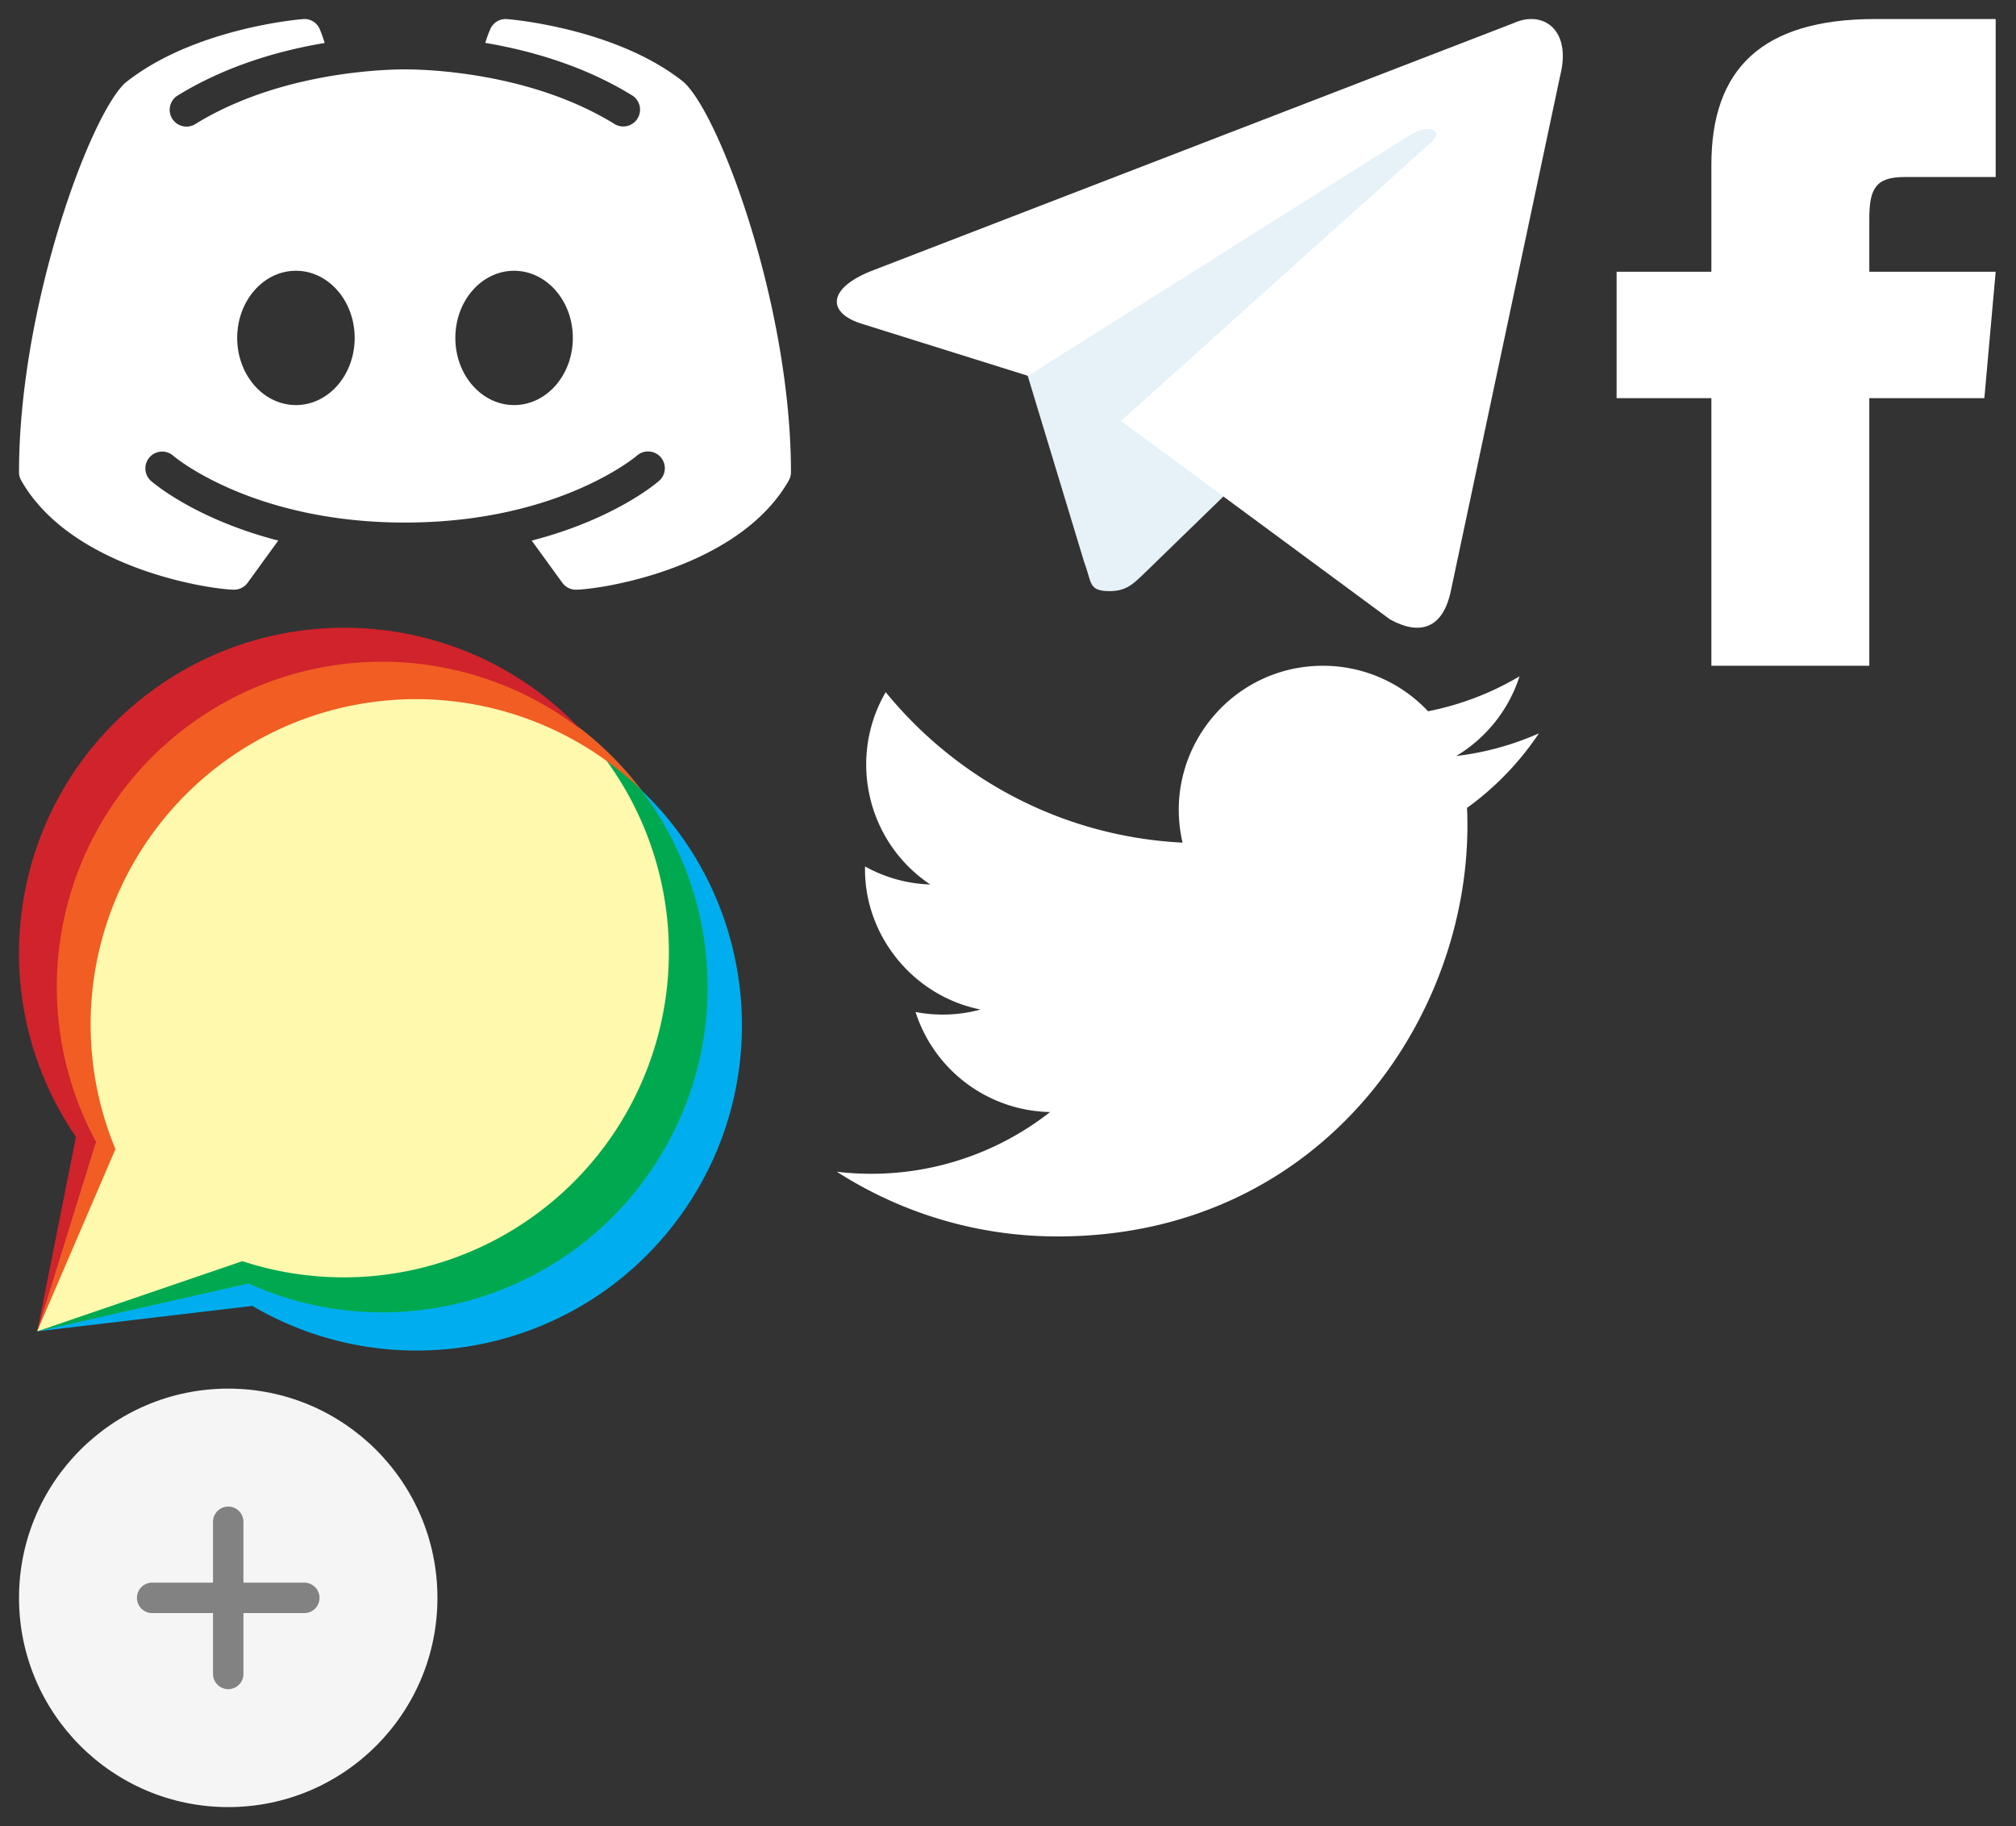 <?xml version="1.0" encoding="utf-8"?><svg width="106" height="96" viewBox="0 0 106 96" xmlns="http://www.w3.org/2000/svg" xmlns:xlink="http://www.w3.org/1999/xlink"><rect x="0" y="0" width="106" height="96" fill="#333333" stroke="none"/><view id="image-discord" viewBox="0 0 43 32"/><svg width="43" height="32" fill="none" viewBox="-1 -1 43 32" xmlns="http://www.w3.org/2000/svg"><path d="M34.963 3.327C31.451.499 25.895.02 25.657.004a.875.875 0 00-.872.517 5.857 5.857 0 00-.269.734c2.323.392 5.177 1.182 7.759 2.784a.884.884 0 01-.931 1.5c-4.439-2.755-9.981-2.892-11.05-2.892-1.068 0-6.614.138-11.05 2.892a.883.883 0 01-.93-1.5c2.581-1.598 5.435-2.392 7.758-2.78-.134-.438-.256-.715-.265-.738a.87.87 0 00-.876-.517c-.238.017-5.794.495-9.355 3.36C3.72 5.084 0 15.134 0 23.824c0 .155.041.303.117.437C2.681 28.77 9.682 29.948 11.277 30h.028a.882.882 0 00.714-.362l1.612-2.22c-4.352-1.123-6.576-3.032-6.703-3.146a.883.883 0 011.168-1.324c.052.049 4.147 3.523 12.198 3.523 8.065 0 12.16-3.488 12.201-3.523A.883.883 0 0133.868 24a.88.88 0 01-.208.273c-.127.114-2.35 2.023-6.703 3.146l1.613 2.22a.882.882 0 00.713.362h.027c1.597-.052 8.597-1.23 11.162-5.739a.892.892 0 00.116-.438c0-8.689-3.719-18.739-5.625-20.496zM14.56 20.294c-1.707 0-3.088-1.58-3.088-3.53 0-1.95 1.381-3.529 3.088-3.529 1.706 0 3.088 1.58 3.088 3.53 0 1.95-1.382 3.53-3.088 3.53zm11.47 0c-1.706 0-3.088-1.58-3.088-3.53 0-1.95 1.382-3.529 3.088-3.529 1.707 0 3.089 1.58 3.089 3.53 0 1.95-1.382 3.53-3.089 3.53z" fill="#fff"/></svg><view id="image-discourse" viewBox="0 32 41 40"/><svg width="41" height="40" fill="none" viewBox="-1 -1 41 40" y="32" xmlns="http://www.w3.org/2000/svg"><path d="M19.086 1.781a17.112 17.112 0 00-14.69 8.355 17.103 17.103 0 00-.347 16.894L.954 36.985l11.114-2.51a17.107 17.107 0 0018.87-3.254 17.099 17.099 0 004.027-18.716A17.104 17.104 0 0019.103 1.78h-.017z" fill="#FFF9AE"/><path d="M32.462 29.468a17.102 17.102 0 01-20.394 4.98L.954 36.99l11.315-1.337c7.5 4.393 17.105 2.46 22.32-4.492 5.218-6.953 4.386-16.712-1.93-22.683a17.094 17.094 0 01-.197 20.989z" fill="#00AEEF"/><path d="M31.505 26.219A17.102 17.102 0 0111.743 33.3L.953 36.99l11.115-2.516c7.917 3.575 17.255.648 21.714-6.804 4.459-7.453 2.62-17.063-4.273-22.346a17.094 17.094 0 011.996 20.894z" fill="#00A94F"/><path d="M5.071 27.41a17.1 17.1 0 016.12-20.655 17.108 17.108 0 0121.477 1.719C27.248 1.36 17.262-.376 9.758 4.49 2.253 9.357-.236 19.18 4.049 27.03L.954 36.984l4.117-9.576z" fill="#F15D22"/><path d="M4.05 27.03A17.096 17.096 0 017.991 5.876a17.108 17.108 0 0121.517-.551c-6.143-6.467-16.224-7.128-23.16-1.52-6.935 5.608-8.396 15.603-3.355 22.96L.959 36.992l3.09-9.96z" fill="#D0232B"/></svg><view id="image-facebook" viewBox="84 0 22 36"/><svg width="22" height="36" fill="none" viewBox="-1 -1 22 36" x="84" xmlns="http://www.w3.org/2000/svg"><path d="M4.983 13.287H0v6.644h4.983V34h8.304V19.931h6.05l.594-6.644h-6.644V10.52c0-1.587.32-2.214 1.852-2.214h4.792V0h-6.325C7.634 0 4.983 2.63 4.983 7.665v5.622z" fill="#fff"/></svg><view id="image-plus-round" viewBox="0 72 24 24"/><svg width="24" height="24" fill="none" viewBox="-1 -1 24 24" y="72" xmlns="http://www.w3.org/2000/svg"><circle cx="11" cy="11" r="11" fill="#F5F5F5"/><path d="M11 7v8m-4-4h8" stroke="#828282" stroke-width="1.6" stroke-linecap="round"/></svg><view id="image-telegram" viewBox="43 0 41 34"/><svg width="41" height="34" fill="none" viewBox="-1 -1 41 34" x="43" xmlns="http://www.w3.org/2000/svg"><path d="M14.353 30.076c-1.14 0-.936-.439-1.346-1.52L9.673 17.557 30.381 4.631l2.427.643-2.018 5.499-16.437 19.303z" fill="#E6F1F8"/><path d="M14.353 30.076c.877 0 1.257-.41 1.755-.878.76-.73 10.529-10.236 10.529-10.236L20.64 17.5l-5.557 3.51-.731 8.773v.293z" fill="#E6F1F8"/><path d="M14.938 21.126l14.156 10.442c1.608.877 2.778.438 3.188-1.492l5.761-27.142c.585-2.369-.906-3.422-2.456-2.72L1.776 13.26c-2.311.935-2.282 2.222-.41 2.778l8.686 2.72L30.146 6.093c.936-.585 1.814-.263 1.112.38l-16.32 14.653z" fill="url(#epaint0_linear)"/><defs><linearGradient id="epaint0_linear" x1="23.417" y1="15.088" x2="30.729" y2="26.787" gradientUnits="userSpaceOnUse"><stop stop-color="#fff"/><stop offset="1" stop-color="#fff"/></linearGradient></defs></svg><view id="image-twitter" viewBox="43 34 39 32"/><svg width="39" height="32" fill="none" viewBox="-1 -1 39 32" x="43" y="34" xmlns="http://www.w3.org/2000/svg"><path d="M36.916 3.552a15.121 15.121 0 01-4.35 1.192 7.586 7.586 0 003.33-4.19 15.172 15.172 0 01-4.81 1.838A7.56 7.56 0 0025.558 0c-4.89 0-8.483 4.562-7.379 9.298-6.292-.315-11.873-3.33-15.609-7.912C.586 4.79 1.541 9.243 4.913 11.498a7.541 7.541 0 01-3.429-.948c-.083 3.509 2.432 6.791 6.074 7.522a7.593 7.593 0 01-3.42.129 7.58 7.58 0 007.075 5.259A15.228 15.228 0 010 26.598 21.44 21.44 0 0011.61 30c14.062 0 22.006-11.876 21.526-22.528a15.42 15.42 0 003.78-3.92z" fill="#fff"/></svg></svg>